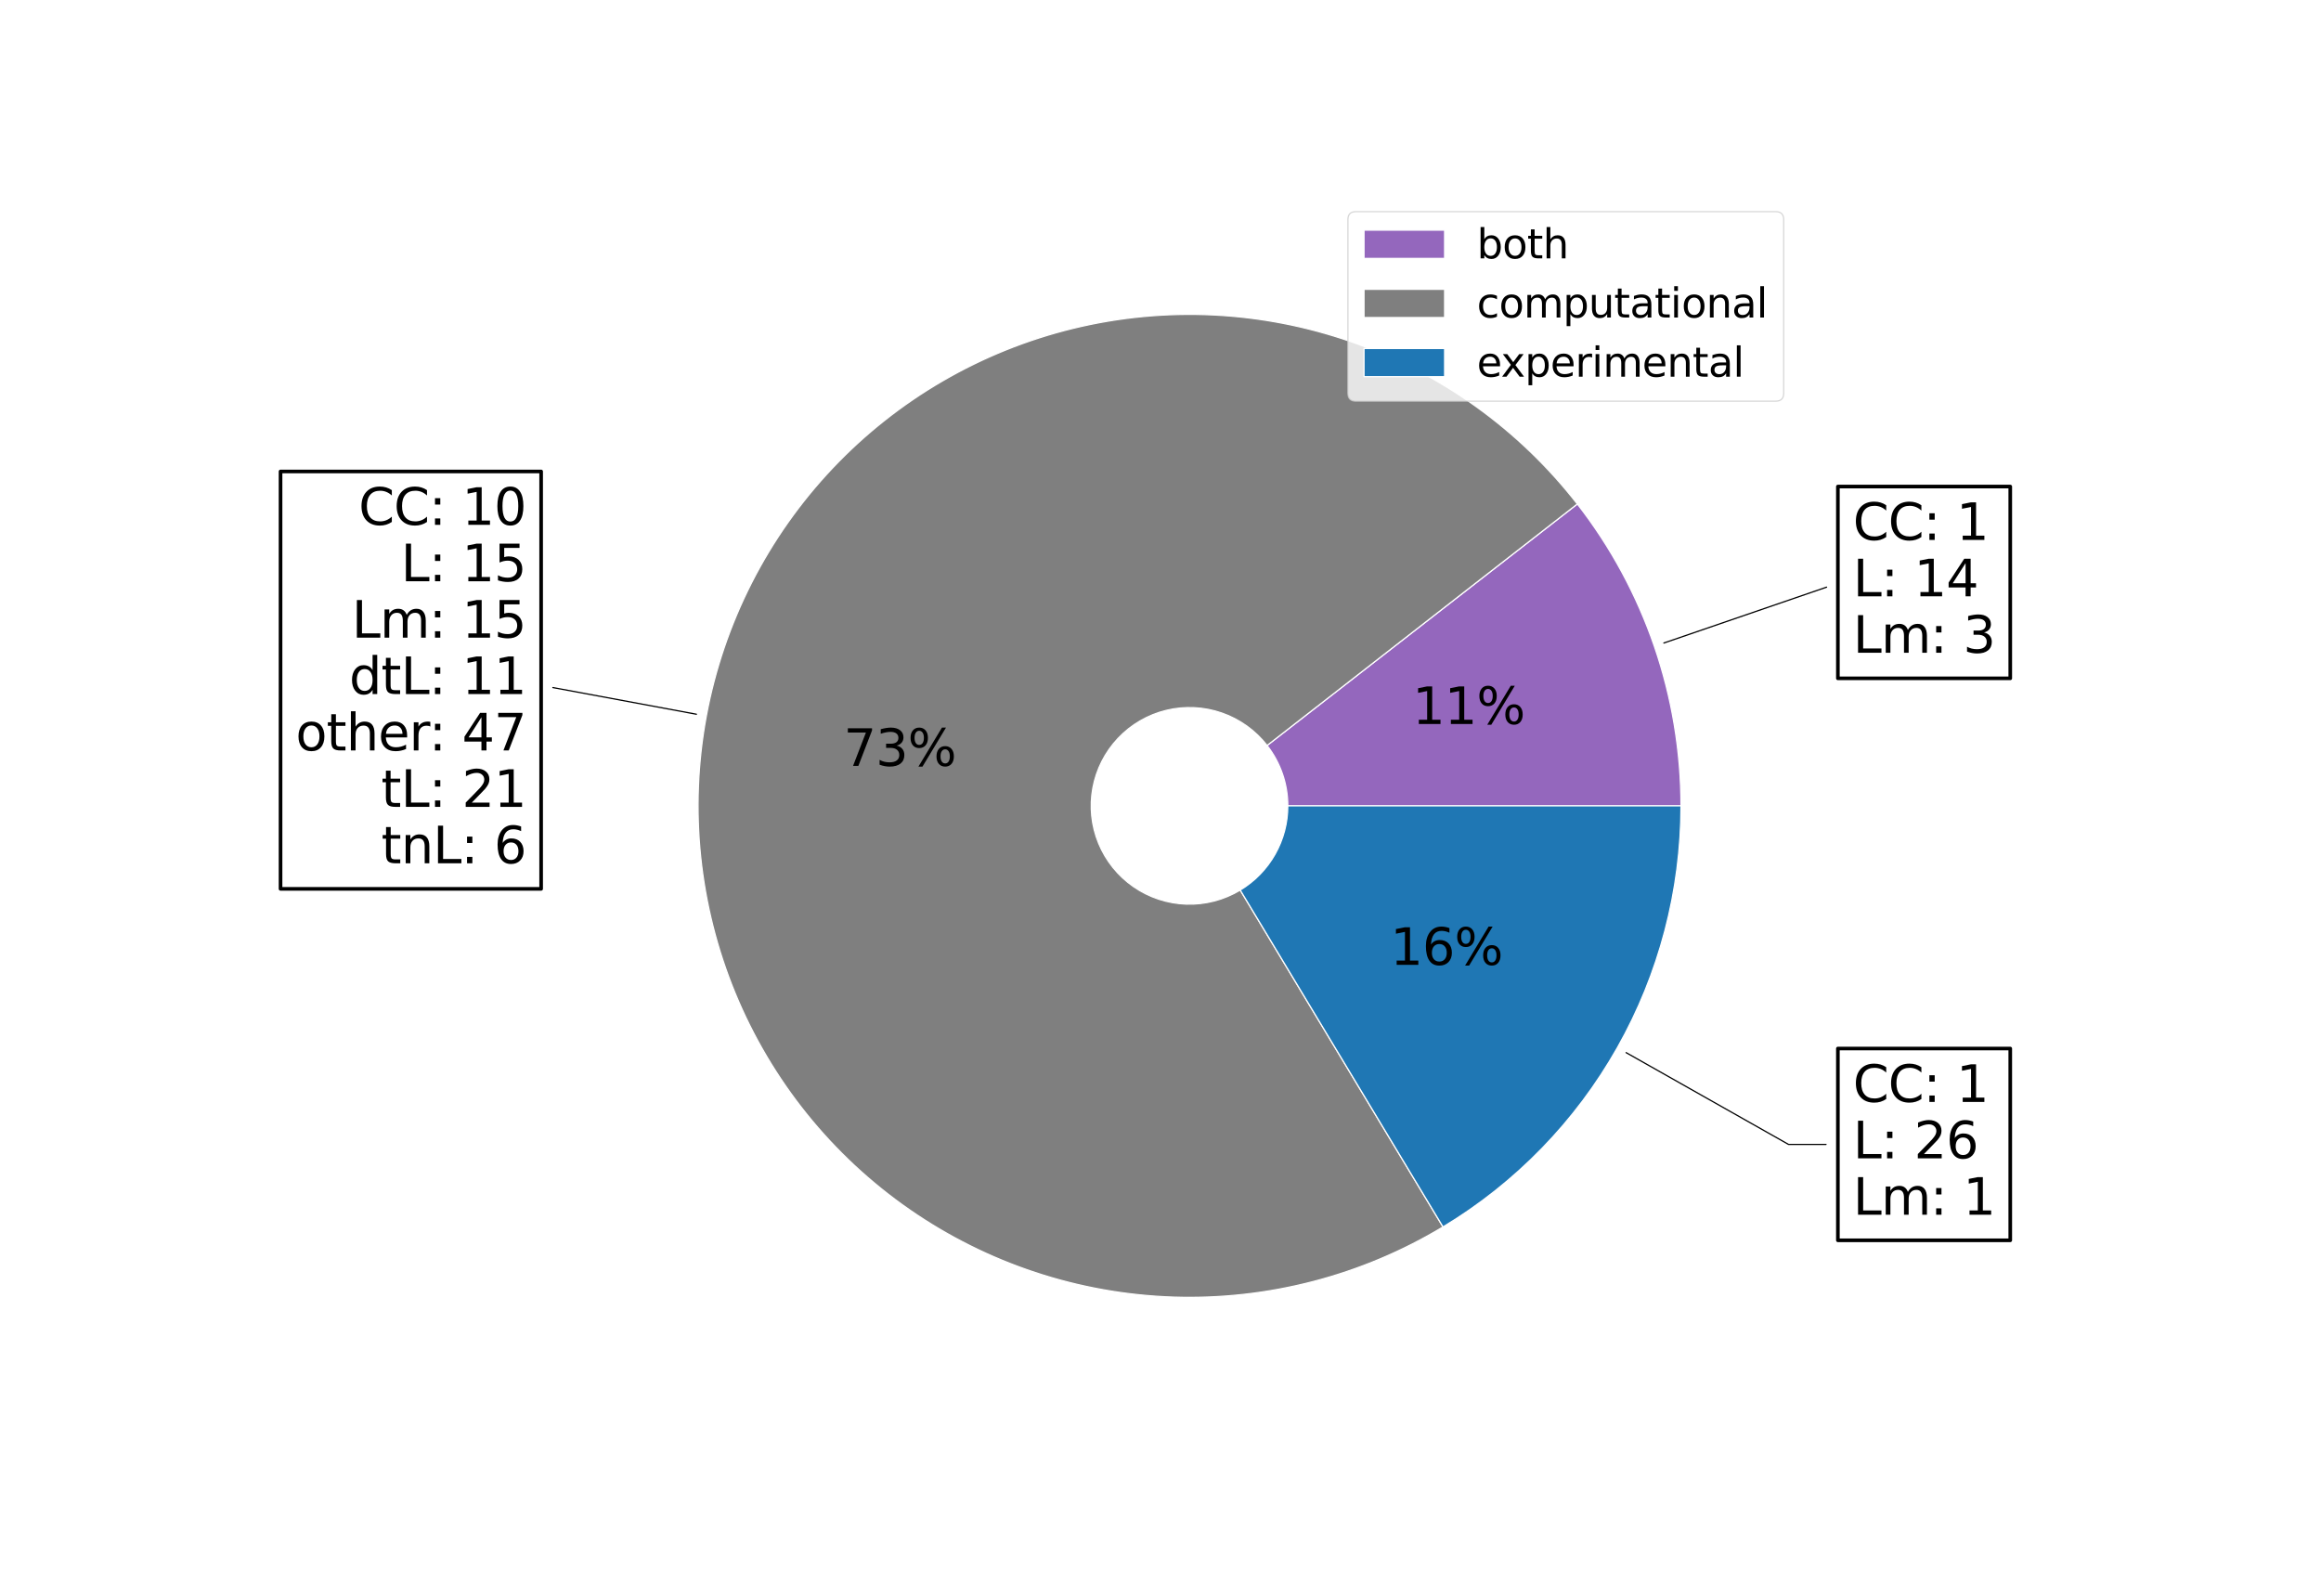 <?xml version="1.0" encoding="utf-8" standalone="no"?>
<!DOCTYPE svg PUBLIC "-//W3C//DTD SVG 1.1//EN"
  "http://www.w3.org/Graphics/SVG/1.1/DTD/svg11.dtd">
<svg xmlns:xlink="http://www.w3.org/1999/xlink" width="460.8pt" height="316.8pt" viewBox="0 0 460.8 316.8" xmlns="http://www.w3.org/2000/svg" version="1.1">
 <defs>
  <style type="text/css">*{stroke-linejoin: round; stroke-linecap: butt}</style>
 </defs>
 <g id="figure_1">
  <g id="patch_1">
   <path d="M 0 316.8 
L 460.8 316.8 
L 460.8 0 
L 0 0 
z
" style="fill: #ffffff"/>
  </g>
  <g id="axes_1">
   <g id="patch_2">
    <path d="M 362.639 116.564 
L 330.338 127.653 
" style="fill: none; stroke: #000000; stroke-width: 0.24; stroke-linecap: round"/>
   </g>
   <g id="text_1">
    <g id="patch_3">
     <path d="M 364.885 134.666 
L 399.107 134.666 
L 399.107 96.592 
L 364.885 96.592 
z
" style="fill: #ffffff; stroke: #000000; stroke-width: 0.72; stroke-linejoin: miter"/>
    </g>
    <!-- CC: 1 -->
    <g transform="translate(367.885 107.19) scale(0.1 -0.1)">
     <defs>
      <path id="DejaVuSans-43" d="M 4122 4306 
L 4122 3641 
Q 3803 3938 3442 4084 
Q 3081 4231 2675 4231 
Q 1875 4231 1450 3742 
Q 1025 3253 1025 2328 
Q 1025 1406 1450 917 
Q 1875 428 2675 428 
Q 3081 428 3442 575 
Q 3803 722 4122 1019 
L 4122 359 
Q 3791 134 3420 21 
Q 3050 -91 2638 -91 
Q 1578 -91 968 557 
Q 359 1206 359 2328 
Q 359 3453 968 4101 
Q 1578 4750 2638 4750 
Q 3056 4750 3426 4639 
Q 3797 4528 4122 4306 
z
" transform="scale(0.016)"/>
      <path id="DejaVuSans-3a" d="M 750 794 
L 1409 794 
L 1409 0 
L 750 0 
L 750 794 
z
M 750 3309 
L 1409 3309 
L 1409 2516 
L 750 2516 
L 750 3309 
z
" transform="scale(0.016)"/>
      <path id="DejaVuSans-20" transform="scale(0.016)"/>
      <path id="DejaVuSans-31" d="M 794 531 
L 1825 531 
L 1825 4091 
L 703 3866 
L 703 4441 
L 1819 4666 
L 2450 4666 
L 2450 531 
L 3481 531 
L 3481 0 
L 794 0 
L 794 531 
z
" transform="scale(0.016)"/>
     </defs>
     <use xlink:href="#DejaVuSans-43"/>
     <use xlink:href="#DejaVuSans-43" transform="translate(69.824 0)"/>
     <use xlink:href="#DejaVuSans-3a" transform="translate(139.648 0)"/>
     <use xlink:href="#DejaVuSans-20" transform="translate(173.34 0)"/>
     <use xlink:href="#DejaVuSans-31" transform="translate(205.127 0)"/>
    </g>
    <!-- L: 14 -->
    <g transform="translate(367.885 118.388) scale(0.1 -0.1)">
     <defs>
      <path id="DejaVuSans-4c" d="M 628 4666 
L 1259 4666 
L 1259 531 
L 3531 531 
L 3531 0 
L 628 0 
L 628 4666 
z
" transform="scale(0.016)"/>
      <path id="DejaVuSans-34" d="M 2419 4116 
L 825 1625 
L 2419 1625 
L 2419 4116 
z
M 2253 4666 
L 3047 4666 
L 3047 1625 
L 3713 1625 
L 3713 1100 
L 3047 1100 
L 3047 0 
L 2419 0 
L 2419 1100 
L 313 1100 
L 313 1709 
L 2253 4666 
z
" transform="scale(0.016)"/>
     </defs>
     <use xlink:href="#DejaVuSans-4c"/>
     <use xlink:href="#DejaVuSans-3a" transform="translate(55.713 0)"/>
     <use xlink:href="#DejaVuSans-20" transform="translate(89.404 0)"/>
     <use xlink:href="#DejaVuSans-31" transform="translate(121.191 0)"/>
     <use xlink:href="#DejaVuSans-34" transform="translate(184.814 0)"/>
    </g>
    <!-- Lm: 3 -->
    <g transform="translate(367.885 129.586) scale(0.1 -0.1)">
     <defs>
      <path id="DejaVuSans-6d" d="M 3328 2828 
Q 3544 3216 3844 3400 
Q 4144 3584 4550 3584 
Q 5097 3584 5394 3201 
Q 5691 2819 5691 2113 
L 5691 0 
L 5113 0 
L 5113 2094 
Q 5113 2597 4934 2840 
Q 4756 3084 4391 3084 
Q 3944 3084 3684 2787 
Q 3425 2491 3425 1978 
L 3425 0 
L 2847 0 
L 2847 2094 
Q 2847 2600 2669 2842 
Q 2491 3084 2119 3084 
Q 1678 3084 1418 2786 
Q 1159 2488 1159 1978 
L 1159 0 
L 581 0 
L 581 3500 
L 1159 3500 
L 1159 2956 
Q 1356 3278 1631 3431 
Q 1906 3584 2284 3584 
Q 2666 3584 2933 3390 
Q 3200 3197 3328 2828 
z
" transform="scale(0.016)"/>
      <path id="DejaVuSans-33" d="M 2597 2516 
Q 3050 2419 3304 2112 
Q 3559 1806 3559 1356 
Q 3559 666 3084 287 
Q 2609 -91 1734 -91 
Q 1441 -91 1130 -33 
Q 819 25 488 141 
L 488 750 
Q 750 597 1062 519 
Q 1375 441 1716 441 
Q 2309 441 2620 675 
Q 2931 909 2931 1356 
Q 2931 1769 2642 2001 
Q 2353 2234 1838 2234 
L 1294 2234 
L 1294 2753 
L 1863 2753 
Q 2328 2753 2575 2939 
Q 2822 3125 2822 3475 
Q 2822 3834 2567 4026 
Q 2313 4219 1838 4219 
Q 1578 4219 1281 4162 
Q 984 4106 628 3988 
L 628 4550 
Q 988 4650 1302 4700 
Q 1616 4750 1894 4750 
Q 2613 4750 3031 4423 
Q 3450 4097 3450 3541 
Q 3450 3153 3228 2886 
Q 3006 2619 2597 2516 
z
" transform="scale(0.016)"/>
     </defs>
     <use xlink:href="#DejaVuSans-4c"/>
     <use xlink:href="#DejaVuSans-6d" transform="translate(55.713 0)"/>
     <use xlink:href="#DejaVuSans-3a" transform="translate(153.125 0)"/>
     <use xlink:href="#DejaVuSans-20" transform="translate(186.816 0)"/>
     <use xlink:href="#DejaVuSans-33" transform="translate(218.604 0)"/>
    </g>
   </g>
   <g id="patch_4">
    <path d="M 109.766 136.498 
L 138.261 141.793 
" style="fill: none; stroke: #000000; stroke-width: 0.24; stroke-linecap: round"/>
   </g>
   <g id="text_2">
    <g id="patch_5">
     <path d="M 55.697 176.461 
L 107.435 176.461 
L 107.435 93.596 
L 55.697 93.596 
z
" style="fill: #ffffff; stroke: #000000; stroke-width: 0.72; stroke-linejoin: miter"/>
    </g>
    <!-- CC: 10 -->
    <g transform="translate(71.197 104.194) scale(0.1 -0.1)">
     <defs>
      <path id="DejaVuSans-30" d="M 2034 4250 
Q 1547 4250 1301 3770 
Q 1056 3291 1056 2328 
Q 1056 1369 1301 889 
Q 1547 409 2034 409 
Q 2525 409 2770 889 
Q 3016 1369 3016 2328 
Q 3016 3291 2770 3770 
Q 2525 4250 2034 4250 
z
M 2034 4750 
Q 2819 4750 3233 4129 
Q 3647 3509 3647 2328 
Q 3647 1150 3233 529 
Q 2819 -91 2034 -91 
Q 1250 -91 836 529 
Q 422 1150 422 2328 
Q 422 3509 836 4129 
Q 1250 4750 2034 4750 
z
" transform="scale(0.016)"/>
     </defs>
     <use xlink:href="#DejaVuSans-43"/>
     <use xlink:href="#DejaVuSans-43" transform="translate(69.824 0)"/>
     <use xlink:href="#DejaVuSans-3a" transform="translate(139.648 0)"/>
     <use xlink:href="#DejaVuSans-20" transform="translate(173.34 0)"/>
     <use xlink:href="#DejaVuSans-31" transform="translate(205.127 0)"/>
     <use xlink:href="#DejaVuSans-30" transform="translate(268.75 0)"/>
    </g>
    <!-- L: 15 -->
    <g transform="translate(79.591 115.392) scale(0.1 -0.1)">
     <defs>
      <path id="DejaVuSans-35" d="M 691 4666 
L 3169 4666 
L 3169 4134 
L 1269 4134 
L 1269 2991 
Q 1406 3038 1543 3061 
Q 1681 3084 1819 3084 
Q 2600 3084 3056 2656 
Q 3513 2228 3513 1497 
Q 3513 744 3044 326 
Q 2575 -91 1722 -91 
Q 1428 -91 1123 -41 
Q 819 9 494 109 
L 494 744 
Q 775 591 1075 516 
Q 1375 441 1709 441 
Q 2250 441 2565 725 
Q 2881 1009 2881 1497 
Q 2881 1984 2565 2268 
Q 2250 2553 1709 2553 
Q 1456 2553 1204 2497 
Q 953 2441 691 2322 
L 691 4666 
z
" transform="scale(0.016)"/>
     </defs>
     <use xlink:href="#DejaVuSans-4c"/>
     <use xlink:href="#DejaVuSans-3a" transform="translate(55.713 0)"/>
     <use xlink:href="#DejaVuSans-20" transform="translate(89.404 0)"/>
     <use xlink:href="#DejaVuSans-31" transform="translate(121.191 0)"/>
     <use xlink:href="#DejaVuSans-35" transform="translate(184.814 0)"/>
    </g>
    <!-- Lm: 15 -->
    <g transform="translate(69.85 126.59) scale(0.1 -0.1)">
     <use xlink:href="#DejaVuSans-4c"/>
     <use xlink:href="#DejaVuSans-6d" transform="translate(55.713 0)"/>
     <use xlink:href="#DejaVuSans-3a" transform="translate(153.125 0)"/>
     <use xlink:href="#DejaVuSans-20" transform="translate(186.816 0)"/>
     <use xlink:href="#DejaVuSans-31" transform="translate(218.604 0)"/>
     <use xlink:href="#DejaVuSans-35" transform="translate(282.227 0)"/>
    </g>
    <!-- dtL: 11 -->
    <g transform="translate(69.322 137.788) scale(0.1 -0.1)">
     <defs>
      <path id="DejaVuSans-64" d="M 2906 2969 
L 2906 4863 
L 3481 4863 
L 3481 0 
L 2906 0 
L 2906 525 
Q 2725 213 2448 61 
Q 2172 -91 1784 -91 
Q 1150 -91 751 415 
Q 353 922 353 1747 
Q 353 2572 751 3078 
Q 1150 3584 1784 3584 
Q 2172 3584 2448 3432 
Q 2725 3281 2906 2969 
z
M 947 1747 
Q 947 1113 1208 752 
Q 1469 391 1925 391 
Q 2381 391 2643 752 
Q 2906 1113 2906 1747 
Q 2906 2381 2643 2742 
Q 2381 3103 1925 3103 
Q 1469 3103 1208 2742 
Q 947 2381 947 1747 
z
" transform="scale(0.016)"/>
      <path id="DejaVuSans-74" d="M 1172 4494 
L 1172 3500 
L 2356 3500 
L 2356 3053 
L 1172 3053 
L 1172 1153 
Q 1172 725 1289 603 
Q 1406 481 1766 481 
L 2356 481 
L 2356 0 
L 1766 0 
Q 1100 0 847 248 
Q 594 497 594 1153 
L 594 3053 
L 172 3053 
L 172 3500 
L 594 3500 
L 594 4494 
L 1172 4494 
z
" transform="scale(0.016)"/>
     </defs>
     <use xlink:href="#DejaVuSans-64"/>
     <use xlink:href="#DejaVuSans-74" transform="translate(63.477 0)"/>
     <use xlink:href="#DejaVuSans-4c" transform="translate(102.686 0)"/>
     <use xlink:href="#DejaVuSans-3a" transform="translate(158.398 0)"/>
     <use xlink:href="#DejaVuSans-20" transform="translate(192.09 0)"/>
     <use xlink:href="#DejaVuSans-31" transform="translate(223.877 0)"/>
     <use xlink:href="#DejaVuSans-31" transform="translate(287.5 0)"/>
    </g>
    <!-- other: 47 -->
    <g transform="translate(58.697 148.985) scale(0.1 -0.1)">
     <defs>
      <path id="DejaVuSans-6f" d="M 1959 3097 
Q 1497 3097 1228 2736 
Q 959 2375 959 1747 
Q 959 1119 1226 758 
Q 1494 397 1959 397 
Q 2419 397 2687 759 
Q 2956 1122 2956 1747 
Q 2956 2369 2687 2733 
Q 2419 3097 1959 3097 
z
M 1959 3584 
Q 2709 3584 3137 3096 
Q 3566 2609 3566 1747 
Q 3566 888 3137 398 
Q 2709 -91 1959 -91 
Q 1206 -91 779 398 
Q 353 888 353 1747 
Q 353 2609 779 3096 
Q 1206 3584 1959 3584 
z
" transform="scale(0.016)"/>
      <path id="DejaVuSans-68" d="M 3513 2113 
L 3513 0 
L 2938 0 
L 2938 2094 
Q 2938 2591 2744 2837 
Q 2550 3084 2163 3084 
Q 1697 3084 1428 2787 
Q 1159 2491 1159 1978 
L 1159 0 
L 581 0 
L 581 4863 
L 1159 4863 
L 1159 2956 
Q 1366 3272 1645 3428 
Q 1925 3584 2291 3584 
Q 2894 3584 3203 3211 
Q 3513 2838 3513 2113 
z
" transform="scale(0.016)"/>
      <path id="DejaVuSans-65" d="M 3597 1894 
L 3597 1613 
L 953 1613 
Q 991 1019 1311 708 
Q 1631 397 2203 397 
Q 2534 397 2845 478 
Q 3156 559 3463 722 
L 3463 178 
Q 3153 47 2828 -22 
Q 2503 -91 2169 -91 
Q 1331 -91 842 396 
Q 353 884 353 1716 
Q 353 2575 817 3079 
Q 1281 3584 2069 3584 
Q 2775 3584 3186 3129 
Q 3597 2675 3597 1894 
z
M 3022 2063 
Q 3016 2534 2758 2815 
Q 2500 3097 2075 3097 
Q 1594 3097 1305 2825 
Q 1016 2553 972 2059 
L 3022 2063 
z
" transform="scale(0.016)"/>
      <path id="DejaVuSans-72" d="M 2631 2963 
Q 2534 3019 2420 3045 
Q 2306 3072 2169 3072 
Q 1681 3072 1420 2755 
Q 1159 2438 1159 1844 
L 1159 0 
L 581 0 
L 581 3500 
L 1159 3500 
L 1159 2956 
Q 1341 3275 1631 3429 
Q 1922 3584 2338 3584 
Q 2397 3584 2469 3576 
Q 2541 3569 2628 3553 
L 2631 2963 
z
" transform="scale(0.016)"/>
      <path id="DejaVuSans-37" d="M 525 4666 
L 3525 4666 
L 3525 4397 
L 1831 0 
L 1172 0 
L 2766 4134 
L 525 4134 
L 525 4666 
z
" transform="scale(0.016)"/>
     </defs>
     <use xlink:href="#DejaVuSans-6f"/>
     <use xlink:href="#DejaVuSans-74" transform="translate(61.182 0)"/>
     <use xlink:href="#DejaVuSans-68" transform="translate(100.391 0)"/>
     <use xlink:href="#DejaVuSans-65" transform="translate(163.77 0)"/>
     <use xlink:href="#DejaVuSans-72" transform="translate(225.293 0)"/>
     <use xlink:href="#DejaVuSans-3a" transform="translate(264.656 0)"/>
     <use xlink:href="#DejaVuSans-20" transform="translate(298.348 0)"/>
     <use xlink:href="#DejaVuSans-34" transform="translate(330.135 0)"/>
     <use xlink:href="#DejaVuSans-37" transform="translate(393.758 0)"/>
    </g>
    <!-- tL: 21 -->
    <g transform="translate(75.67 160.183) scale(0.1 -0.1)">
     <defs>
      <path id="DejaVuSans-32" d="M 1228 531 
L 3431 531 
L 3431 0 
L 469 0 
L 469 531 
Q 828 903 1448 1529 
Q 2069 2156 2228 2338 
Q 2531 2678 2651 2914 
Q 2772 3150 2772 3378 
Q 2772 3750 2511 3984 
Q 2250 4219 1831 4219 
Q 1534 4219 1204 4116 
Q 875 4013 500 3803 
L 500 4441 
Q 881 4594 1212 4672 
Q 1544 4750 1819 4750 
Q 2544 4750 2975 4387 
Q 3406 4025 3406 3419 
Q 3406 3131 3298 2873 
Q 3191 2616 2906 2266 
Q 2828 2175 2409 1742 
Q 1991 1309 1228 531 
z
" transform="scale(0.016)"/>
     </defs>
     <use xlink:href="#DejaVuSans-74"/>
     <use xlink:href="#DejaVuSans-4c" transform="translate(39.209 0)"/>
     <use xlink:href="#DejaVuSans-3a" transform="translate(94.922 0)"/>
     <use xlink:href="#DejaVuSans-20" transform="translate(128.613 0)"/>
     <use xlink:href="#DejaVuSans-32" transform="translate(160.4 0)"/>
     <use xlink:href="#DejaVuSans-31" transform="translate(224.023 0)"/>
    </g>
    <!-- tnL: 6 -->
    <g transform="translate(75.695 171.381) scale(0.1 -0.1)">
     <defs>
      <path id="DejaVuSans-6e" d="M 3513 2113 
L 3513 0 
L 2938 0 
L 2938 2094 
Q 2938 2591 2744 2837 
Q 2550 3084 2163 3084 
Q 1697 3084 1428 2787 
Q 1159 2491 1159 1978 
L 1159 0 
L 581 0 
L 581 3500 
L 1159 3500 
L 1159 2956 
Q 1366 3272 1645 3428 
Q 1925 3584 2291 3584 
Q 2894 3584 3203 3211 
Q 3513 2838 3513 2113 
z
" transform="scale(0.016)"/>
      <path id="DejaVuSans-36" d="M 2113 2584 
Q 1688 2584 1439 2293 
Q 1191 2003 1191 1497 
Q 1191 994 1439 701 
Q 1688 409 2113 409 
Q 2538 409 2786 701 
Q 3034 994 3034 1497 
Q 3034 2003 2786 2293 
Q 2538 2584 2113 2584 
z
M 3366 4563 
L 3366 3988 
Q 3128 4100 2886 4159 
Q 2644 4219 2406 4219 
Q 1781 4219 1451 3797 
Q 1122 3375 1075 2522 
Q 1259 2794 1537 2939 
Q 1816 3084 2150 3084 
Q 2853 3084 3261 2657 
Q 3669 2231 3669 1497 
Q 3669 778 3244 343 
Q 2819 -91 2113 -91 
Q 1303 -91 875 529 
Q 447 1150 447 2328 
Q 447 3434 972 4092 
Q 1497 4750 2381 4750 
Q 2619 4750 2861 4703 
Q 3103 4656 3366 4563 
z
" transform="scale(0.016)"/>
     </defs>
     <use xlink:href="#DejaVuSans-74"/>
     <use xlink:href="#DejaVuSans-6e" transform="translate(39.209 0)"/>
     <use xlink:href="#DejaVuSans-4c" transform="translate(102.588 0)"/>
     <use xlink:href="#DejaVuSans-3a" transform="translate(158.301 0)"/>
     <use xlink:href="#DejaVuSans-20" transform="translate(191.992 0)"/>
     <use xlink:href="#DejaVuSans-36" transform="translate(223.779 0)"/>
    </g>
   </g>
   <g id="patch_6">
    <path d="M 362.528 227.197 
L 355.085 227.197 
L 322.844 208.975 
" style="fill: none; stroke: #000000; stroke-width: 0.24; stroke-linecap: round"/>
   </g>
   <g id="text_3">
    <g id="patch_7">
     <path d="M 364.885 246.233 
L 399.107 246.233 
L 399.107 208.16 
L 364.885 208.16 
z
" style="fill: #ffffff; stroke: #000000; stroke-width: 0.72; stroke-linejoin: miter"/>
    </g>
    <!-- CC: 1 -->
    <g transform="translate(367.885 218.758) scale(0.1 -0.1)">
     <use xlink:href="#DejaVuSans-43"/>
     <use xlink:href="#DejaVuSans-43" transform="translate(69.824 0)"/>
     <use xlink:href="#DejaVuSans-3a" transform="translate(139.648 0)"/>
     <use xlink:href="#DejaVuSans-20" transform="translate(173.34 0)"/>
     <use xlink:href="#DejaVuSans-31" transform="translate(205.127 0)"/>
    </g>
    <!-- L: 26 -->
    <g transform="translate(367.885 229.956) scale(0.1 -0.1)">
     <use xlink:href="#DejaVuSans-4c"/>
     <use xlink:href="#DejaVuSans-3a" transform="translate(55.713 0)"/>
     <use xlink:href="#DejaVuSans-20" transform="translate(89.404 0)"/>
     <use xlink:href="#DejaVuSans-32" transform="translate(121.191 0)"/>
     <use xlink:href="#DejaVuSans-36" transform="translate(184.814 0)"/>
    </g>
    <!-- Lm: 1 -->
    <g transform="translate(367.885 241.154) scale(0.1 -0.1)">
     <use xlink:href="#DejaVuSans-4c"/>
     <use xlink:href="#DejaVuSans-6d" transform="translate(55.713 0)"/>
     <use xlink:href="#DejaVuSans-3a" transform="translate(153.125 0)"/>
     <use xlink:href="#DejaVuSans-20" transform="translate(186.816 0)"/>
     <use xlink:href="#DejaVuSans-31" transform="translate(218.604 0)"/>
    </g>
   </g>
   <g id="patch_8">
    <path d="M 333.734 159.984 
C 333.734 149.204 331.948 138.498 328.448 128.302 
C 324.947 118.106 319.781 108.56 313.16 100.053 
L 251.56 147.998 
C 252.884 149.699 253.917 151.608 254.618 153.648 
C 255.318 155.687 255.675 157.828 255.675 159.984 
z
" style="fill: #9467bd; stroke: #ffffff; stroke-width: 0.24; stroke-linejoin: miter"/>
   </g>
   <g id="patch_9">
    <path d="M 313.16 100.053 
C 301.612 85.216 286.019 74.029 268.266 67.843 
C 250.512 61.657 231.344 60.732 213.077 65.179 
C 194.81 69.627 178.212 79.261 165.29 92.916 
C 152.367 106.571 143.662 123.674 140.228 142.158 
C 136.793 160.642 138.773 179.731 145.928 197.117 
C 153.082 214.503 165.112 229.456 180.561 240.168 
C 196.011 250.881 214.233 256.904 233.023 257.508 
C 251.814 258.112 270.385 253.273 286.491 243.575 
L 246.226 176.702 
C 243.005 178.642 239.291 179.61 235.533 179.489 
C 231.775 179.368 228.13 178.163 225.04 176.021 
C 221.95 173.878 219.544 170.888 218.113 167.411 
C 216.683 163.933 216.287 160.116 216.974 156.419 
C 217.66 152.722 219.401 149.301 221.986 146.57 
C 224.57 143.839 227.89 141.913 231.543 141.023 
C 235.197 140.134 239.03 140.319 242.581 141.556 
C 246.132 142.793 249.25 145.03 251.56 147.998 
z
" style="fill: #7f7f7f; stroke: #ffffff; stroke-width: 0.24; stroke-linejoin: miter"/>
   </g>
   <g id="patch_10">
    <path d="M 286.491 243.575 
C 300.903 234.898 312.829 222.639 321.107 207.993 
C 329.384 193.347 333.734 176.807 333.734 159.984 
L 255.675 159.984 
C 255.675 163.349 254.805 166.657 253.149 169.586 
C 251.494 172.515 249.109 174.967 246.226 176.702 
z
" style="fill: #1f77b4; stroke: #ffffff; stroke-width: 0.24; stroke-linejoin: miter"/>
   </g>
   <g id="matplotlib.axis_1"/>
   <g id="matplotlib.axis_2"/>
   <g id="text_4">
    <!-- 11% -->
    <g transform="translate(280.419 143.734) scale(0.1 -0.1)">
     <defs>
      <path id="DejaVuSans-25" d="M 4653 2053 
Q 4381 2053 4226 1822 
Q 4072 1591 4072 1178 
Q 4072 772 4226 539 
Q 4381 306 4653 306 
Q 4919 306 5073 539 
Q 5228 772 5228 1178 
Q 5228 1588 5073 1820 
Q 4919 2053 4653 2053 
z
M 4653 2450 
Q 5147 2450 5437 2106 
Q 5728 1763 5728 1178 
Q 5728 594 5436 251 
Q 5144 -91 4653 -91 
Q 4153 -91 3862 251 
Q 3572 594 3572 1178 
Q 3572 1766 3864 2108 
Q 4156 2450 4653 2450 
z
M 1428 4353 
Q 1159 4353 1004 4120 
Q 850 3888 850 3481 
Q 850 3069 1003 2837 
Q 1156 2606 1428 2606 
Q 1700 2606 1854 2837 
Q 2009 3069 2009 3481 
Q 2009 3884 1853 4118 
Q 1697 4353 1428 4353 
z
M 4250 4750 
L 4750 4750 
L 1831 -91 
L 1331 -91 
L 4250 4750 
z
M 1428 4750 
Q 1922 4750 2215 4408 
Q 2509 4066 2509 3481 
Q 2509 2891 2217 2550 
Q 1925 2209 1428 2209 
Q 931 2209 642 2551 
Q 353 2894 353 3481 
Q 353 4063 643 4406 
Q 934 4750 1428 4750 
z
" transform="scale(0.016)"/>
     </defs>
     <use xlink:href="#DejaVuSans-31"/>
     <use xlink:href="#DejaVuSans-31" transform="translate(63.623 0)"/>
     <use xlink:href="#DejaVuSans-25" transform="translate(127.246 0)"/>
    </g>
   </g>
   <g id="text_5">
    <!-- 73% -->
    <g transform="translate(167.487 152.048) scale(0.1 -0.1)">
     <use xlink:href="#DejaVuSans-37"/>
     <use xlink:href="#DejaVuSans-33" transform="translate(63.623 0)"/>
     <use xlink:href="#DejaVuSans-25" transform="translate(127.246 0)"/>
    </g>
   </g>
   <g id="text_6">
    <!-- 16% -->
    <g transform="translate(276.015 191.549) scale(0.1 -0.1)">
     <use xlink:href="#DejaVuSans-31"/>
     <use xlink:href="#DejaVuSans-36" transform="translate(63.623 0)"/>
     <use xlink:href="#DejaVuSans-25" transform="translate(127.246 0)"/>
    </g>
   </g>
   <g id="legend_1">
    <g id="patch_11">
     <path d="M 269.205 79.644 
L 352.528 79.644 
Q 354.128 79.644 354.128 78.043 
L 354.128 43.616 
Q 354.128 42.016 352.528 42.016 
L 269.205 42.016 
Q 267.606 42.016 267.606 43.616 
L 267.606 78.043 
Q 267.606 79.644 269.205 79.644 
z
" style="fill: #ffffff; opacity: 0.8; stroke: #cccccc; stroke-width: 0.24; stroke-linejoin: miter"/>
    </g>
    <g id="patch_12">
     <path d="M 270.805 51.295 
L 286.805 51.295 
L 286.805 45.695 
L 270.805 45.695 
z
" style="fill: #9467bd; stroke: #ffffff; stroke-width: 0.24; stroke-linejoin: miter"/>
    </g>
    <g id="text_7">
     <!-- both -->
     <g transform="translate(293.205 51.295) scale(0.08 -0.08)">
      <defs>
       <path id="DejaVuSans-62" d="M 3116 1747 
Q 3116 2381 2855 2742 
Q 2594 3103 2138 3103 
Q 1681 3103 1420 2742 
Q 1159 2381 1159 1747 
Q 1159 1113 1420 752 
Q 1681 391 2138 391 
Q 2594 391 2855 752 
Q 3116 1113 3116 1747 
z
M 1159 2969 
Q 1341 3281 1617 3432 
Q 1894 3584 2278 3584 
Q 2916 3584 3314 3078 
Q 3713 2572 3713 1747 
Q 3713 922 3314 415 
Q 2916 -91 2278 -91 
Q 1894 -91 1617 61 
Q 1341 213 1159 525 
L 1159 0 
L 581 0 
L 581 4863 
L 1159 4863 
L 1159 2969 
z
" transform="scale(0.016)"/>
      </defs>
      <use xlink:href="#DejaVuSans-62"/>
      <use xlink:href="#DejaVuSans-6f" transform="translate(63.477 0)"/>
      <use xlink:href="#DejaVuSans-74" transform="translate(124.658 0)"/>
      <use xlink:href="#DejaVuSans-68" transform="translate(163.867 0)"/>
     </g>
    </g>
    <g id="patch_13">
     <path d="M 270.805 63.037 
L 286.805 63.037 
L 286.805 57.437 
L 270.805 57.437 
z
" style="fill: #7f7f7f; stroke: #ffffff; stroke-width: 0.24; stroke-linejoin: miter"/>
    </g>
    <g id="text_8">
     <!-- computational -->
     <g transform="translate(293.205 63.037) scale(0.08 -0.08)">
      <defs>
       <path id="DejaVuSans-63" d="M 3122 3366 
L 3122 2828 
Q 2878 2963 2633 3030 
Q 2388 3097 2138 3097 
Q 1578 3097 1268 2742 
Q 959 2388 959 1747 
Q 959 1106 1268 751 
Q 1578 397 2138 397 
Q 2388 397 2633 464 
Q 2878 531 3122 666 
L 3122 134 
Q 2881 22 2623 -34 
Q 2366 -91 2075 -91 
Q 1284 -91 818 406 
Q 353 903 353 1747 
Q 353 2603 823 3093 
Q 1294 3584 2113 3584 
Q 2378 3584 2631 3529 
Q 2884 3475 3122 3366 
z
" transform="scale(0.016)"/>
       <path id="DejaVuSans-70" d="M 1159 525 
L 1159 -1331 
L 581 -1331 
L 581 3500 
L 1159 3500 
L 1159 2969 
Q 1341 3281 1617 3432 
Q 1894 3584 2278 3584 
Q 2916 3584 3314 3078 
Q 3713 2572 3713 1747 
Q 3713 922 3314 415 
Q 2916 -91 2278 -91 
Q 1894 -91 1617 61 
Q 1341 213 1159 525 
z
M 3116 1747 
Q 3116 2381 2855 2742 
Q 2594 3103 2138 3103 
Q 1681 3103 1420 2742 
Q 1159 2381 1159 1747 
Q 1159 1113 1420 752 
Q 1681 391 2138 391 
Q 2594 391 2855 752 
Q 3116 1113 3116 1747 
z
" transform="scale(0.016)"/>
       <path id="DejaVuSans-75" d="M 544 1381 
L 544 3500 
L 1119 3500 
L 1119 1403 
Q 1119 906 1312 657 
Q 1506 409 1894 409 
Q 2359 409 2629 706 
Q 2900 1003 2900 1516 
L 2900 3500 
L 3475 3500 
L 3475 0 
L 2900 0 
L 2900 538 
Q 2691 219 2414 64 
Q 2138 -91 1772 -91 
Q 1169 -91 856 284 
Q 544 659 544 1381 
z
M 1991 3584 
L 1991 3584 
z
" transform="scale(0.016)"/>
       <path id="DejaVuSans-61" d="M 2194 1759 
Q 1497 1759 1228 1600 
Q 959 1441 959 1056 
Q 959 750 1161 570 
Q 1363 391 1709 391 
Q 2188 391 2477 730 
Q 2766 1069 2766 1631 
L 2766 1759 
L 2194 1759 
z
M 3341 1997 
L 3341 0 
L 2766 0 
L 2766 531 
Q 2569 213 2275 61 
Q 1981 -91 1556 -91 
Q 1019 -91 701 211 
Q 384 513 384 1019 
Q 384 1609 779 1909 
Q 1175 2209 1959 2209 
L 2766 2209 
L 2766 2266 
Q 2766 2663 2505 2880 
Q 2244 3097 1772 3097 
Q 1472 3097 1187 3025 
Q 903 2953 641 2809 
L 641 3341 
Q 956 3463 1253 3523 
Q 1550 3584 1831 3584 
Q 2591 3584 2966 3190 
Q 3341 2797 3341 1997 
z
" transform="scale(0.016)"/>
       <path id="DejaVuSans-69" d="M 603 3500 
L 1178 3500 
L 1178 0 
L 603 0 
L 603 3500 
z
M 603 4863 
L 1178 4863 
L 1178 4134 
L 603 4134 
L 603 4863 
z
" transform="scale(0.016)"/>
       <path id="DejaVuSans-6c" d="M 603 4863 
L 1178 4863 
L 1178 0 
L 603 0 
L 603 4863 
z
" transform="scale(0.016)"/>
      </defs>
      <use xlink:href="#DejaVuSans-63"/>
      <use xlink:href="#DejaVuSans-6f" transform="translate(54.98 0)"/>
      <use xlink:href="#DejaVuSans-6d" transform="translate(116.162 0)"/>
      <use xlink:href="#DejaVuSans-70" transform="translate(213.574 0)"/>
      <use xlink:href="#DejaVuSans-75" transform="translate(277.051 0)"/>
      <use xlink:href="#DejaVuSans-74" transform="translate(340.43 0)"/>
      <use xlink:href="#DejaVuSans-61" transform="translate(379.639 0)"/>
      <use xlink:href="#DejaVuSans-74" transform="translate(440.918 0)"/>
      <use xlink:href="#DejaVuSans-69" transform="translate(480.127 0)"/>
      <use xlink:href="#DejaVuSans-6f" transform="translate(507.91 0)"/>
      <use xlink:href="#DejaVuSans-6e" transform="translate(569.092 0)"/>
      <use xlink:href="#DejaVuSans-61" transform="translate(632.471 0)"/>
      <use xlink:href="#DejaVuSans-6c" transform="translate(693.75 0)"/>
     </g>
    </g>
    <g id="patch_14">
     <path d="M 270.805 74.78 
L 286.805 74.78 
L 286.805 69.18 
L 270.805 69.18 
z
" style="fill: #1f77b4; stroke: #ffffff; stroke-width: 0.24; stroke-linejoin: miter"/>
    </g>
    <g id="text_9">
     <!-- experimental -->
     <g transform="translate(293.205 74.78) scale(0.08 -0.08)">
      <defs>
       <path id="DejaVuSans-78" d="M 3513 3500 
L 2247 1797 
L 3578 0 
L 2900 0 
L 1881 1375 
L 863 0 
L 184 0 
L 1544 1831 
L 300 3500 
L 978 3500 
L 1906 2253 
L 2834 3500 
L 3513 3500 
z
" transform="scale(0.016)"/>
      </defs>
      <use xlink:href="#DejaVuSans-65"/>
      <use xlink:href="#DejaVuSans-78" transform="translate(59.773 0)"/>
      <use xlink:href="#DejaVuSans-70" transform="translate(118.953 0)"/>
      <use xlink:href="#DejaVuSans-65" transform="translate(182.43 0)"/>
      <use xlink:href="#DejaVuSans-72" transform="translate(243.953 0)"/>
      <use xlink:href="#DejaVuSans-69" transform="translate(285.066 0)"/>
      <use xlink:href="#DejaVuSans-6d" transform="translate(312.85 0)"/>
      <use xlink:href="#DejaVuSans-65" transform="translate(410.262 0)"/>
      <use xlink:href="#DejaVuSans-6e" transform="translate(471.785 0)"/>
      <use xlink:href="#DejaVuSans-74" transform="translate(535.164 0)"/>
      <use xlink:href="#DejaVuSans-61" transform="translate(574.373 0)"/>
      <use xlink:href="#DejaVuSans-6c" transform="translate(635.652 0)"/>
     </g>
    </g>
   </g>
  </g>
 </g>
</svg>
